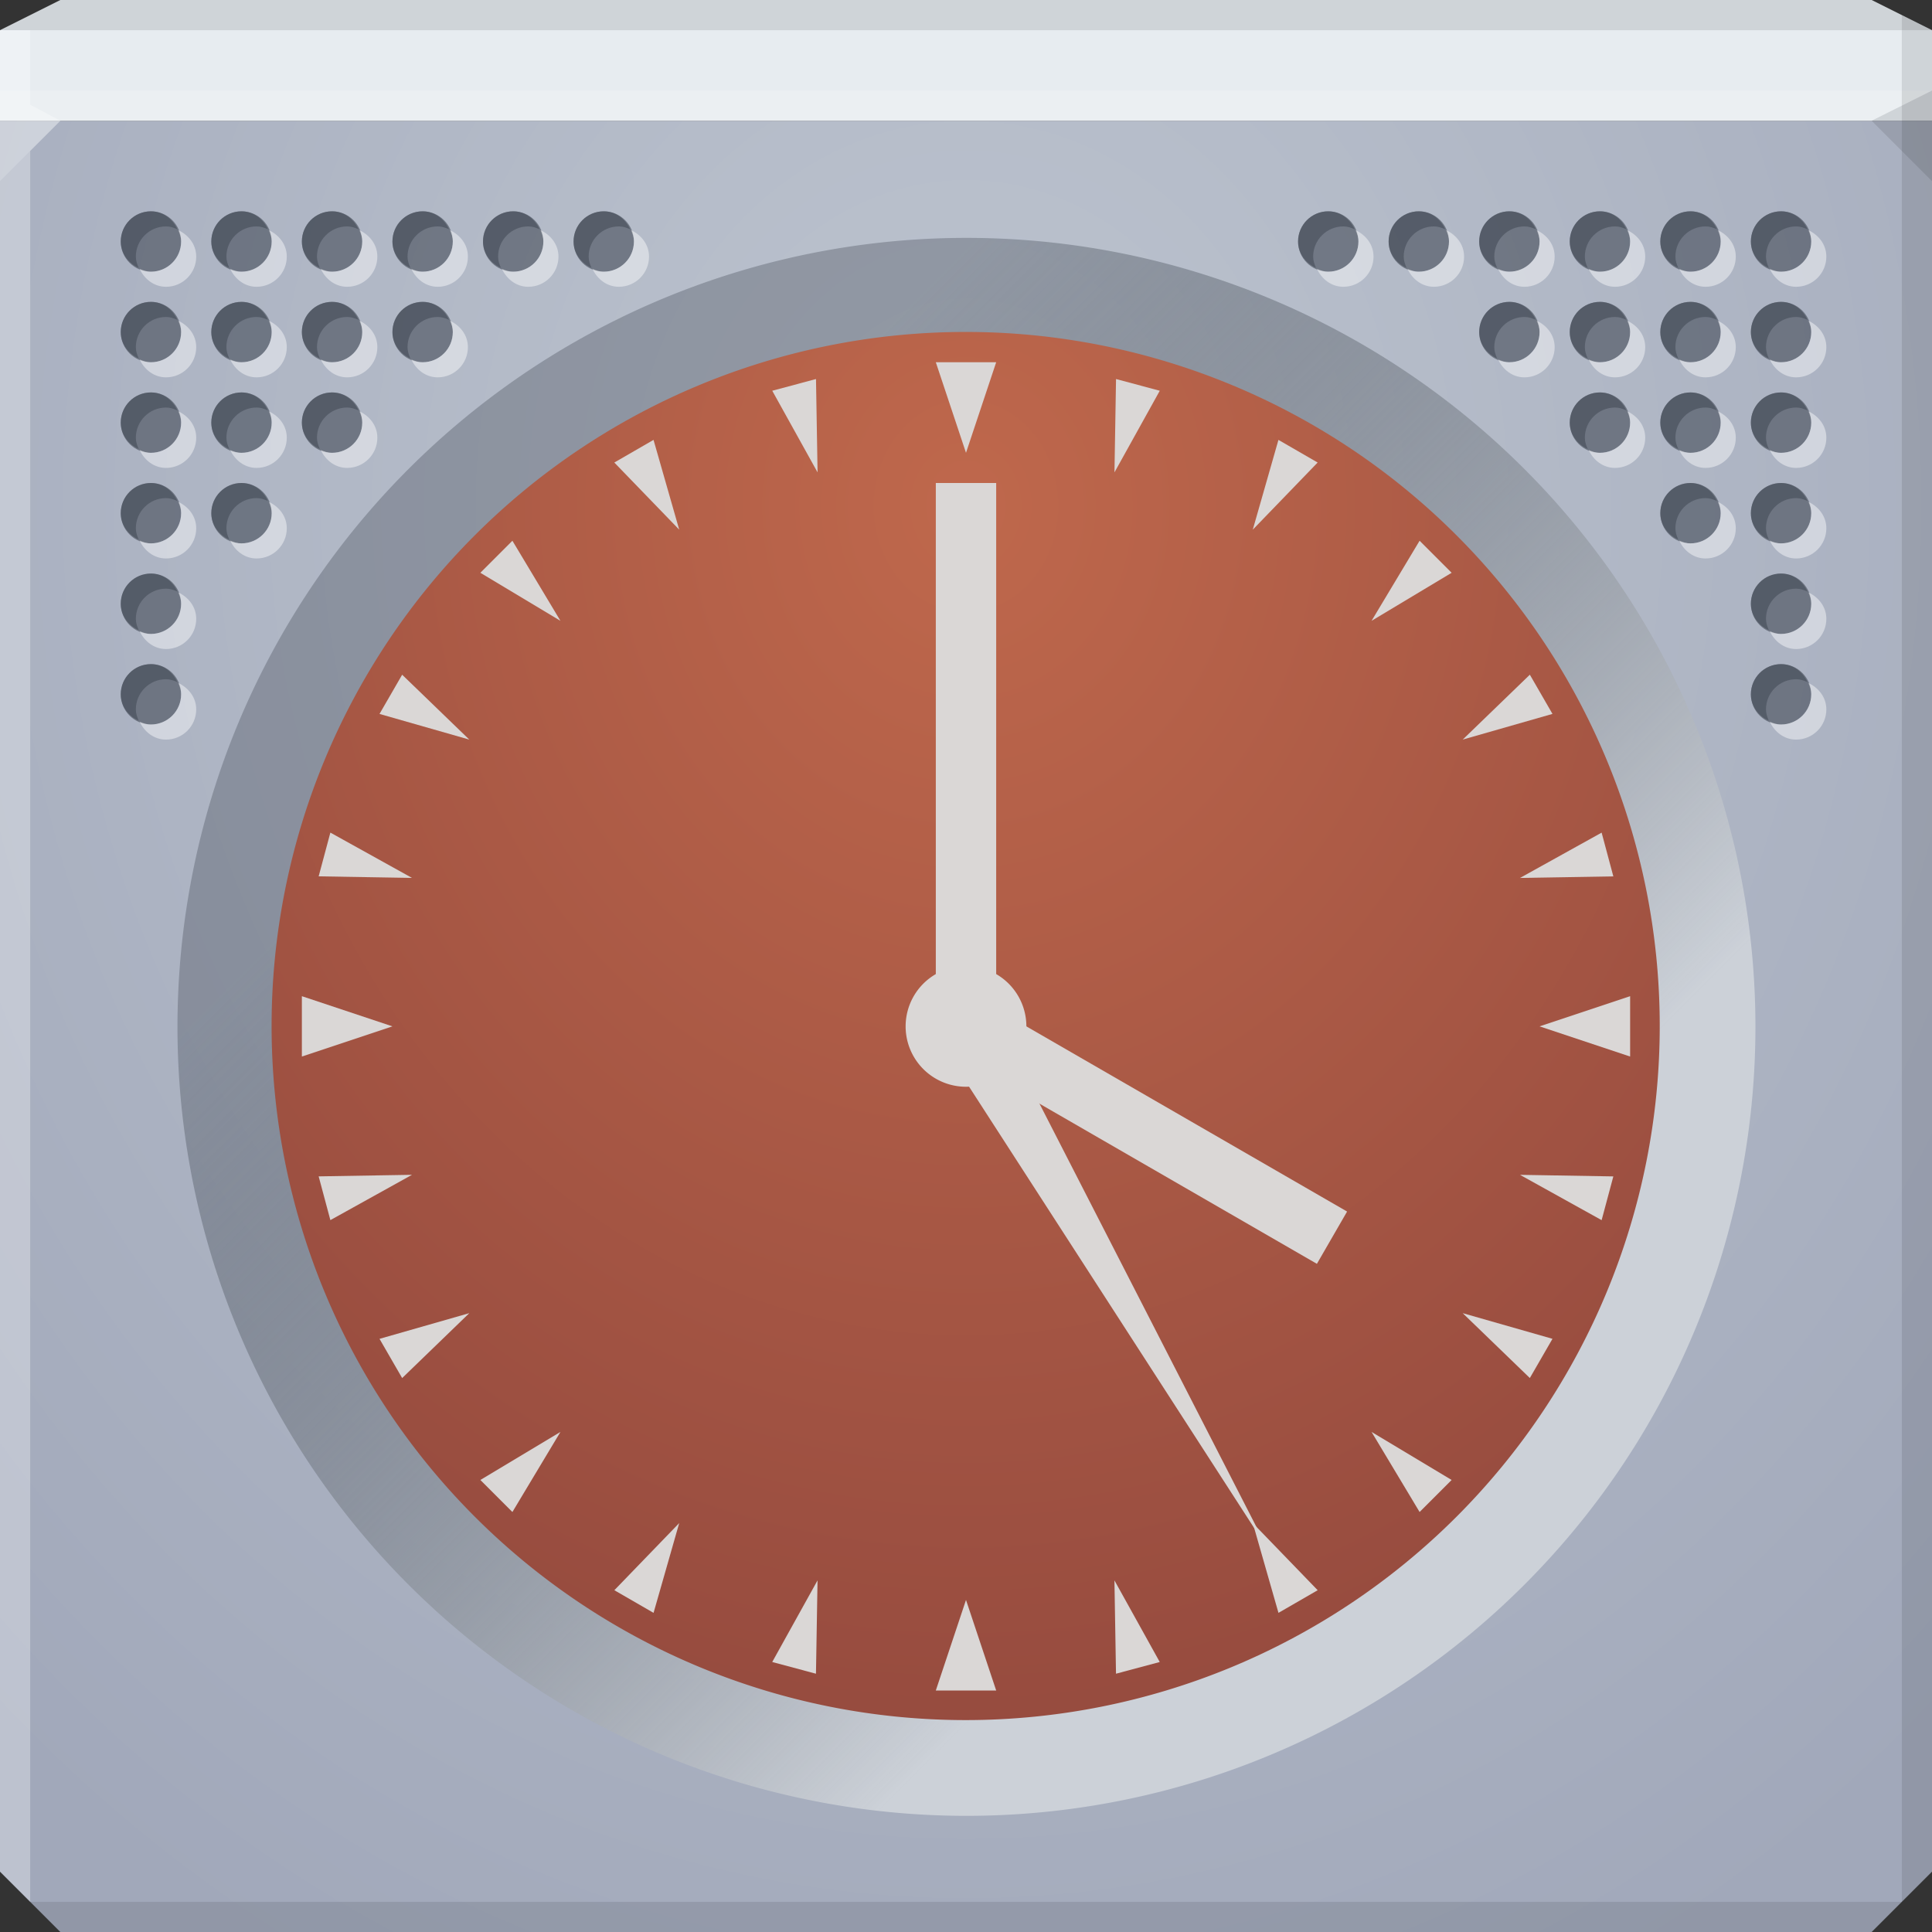 <?xml version="1.0" encoding="UTF-8" standalone="no"?>
<!-- Created with Inkscape (http://www.inkscape.org/) -->

<svg
   xmlns:dc="http://purl.org/dc/elements/1.1/"
   xmlns:cc="http://creativecommons.org/ns#"
   xmlns:rdf="http://www.w3.org/1999/02/22-rdf-syntax-ns#"
   xmlns:svg="http://www.w3.org/2000/svg"
   xmlns="http://www.w3.org/2000/svg"
   xmlns:xlink="http://www.w3.org/1999/xlink"
   xmlns:sodipodi="http://sodipodi.sourceforge.net/DTD/sodipodi-0.dtd"
   xmlns:inkscape="http://www.inkscape.org/namespaces/inkscape"
   width="64"
   height="64"
   id="svg13094"
   version="1.1"
   inkscape:version="0.48.3.1 r9886"
   sodipodi:docname="alarm.svg">
  <rect width="100%" height="100%" fill="#333333" stroke="none"/>
  <sodipodi:namedview
     id="base"
     pagecolor="#cbcdd6"
     bordercolor="#666666"
     borderopacity="1.0"
     inkscape:pageopacity="1"
     inkscape:pageshadow="2"
     inkscape:zoom="11.313709"
     inkscape:cx="44.042293"
     inkscape:cy="37.436622"
     inkscape:document-units="px"
     inkscape:current-layer="svg13094"
     showgrid="true"
     inkscape:snap-bbox="true"
     inkscape:bbox-paths="true"
     inkscape:bbox-nodes="true"
     inkscape:snap-bbox-edge-midpoints="true"
     inkscape:snap-bbox-midpoints="true"
     inkscape:object-paths="true"
     inkscape:snap-intersection-paths="true"
     inkscape:object-nodes="true"
     inkscape:snap-smooth-nodes="true"
     inkscape:snap-midpoints="true"
     inkscape:snap-object-midpoints="true"
     inkscape:snap-center="true"
     showguides="false"
     inkscape:guide-bbox="true"
     inkscape:window-width="1920"
     inkscape:window-height="1023"
     inkscape:window-x="-10"
     inkscape:window-y="35"
     inkscape:window-maximized="1"
     inkscape:snap-global="true"
     fit-margin-top="0"
     fit-margin-left="0"
     fit-margin-right="0"
     fit-margin-bottom="0"
     showborder="true"
     inkscape:showpageshadow="false"
     inkscape:snap-page="true">
    <inkscape:grid
       type="xygrid"
       id="grid3075"
       empspacing="5"
       visible="true"
       enabled="true"
       snapvisiblegridlinesonly="true"
       originx="1.6362304e-08px"
       originy="18px" />
    <sodipodi:guide
       orientation="0,1"
       position="-11,30"
       id="guide9148" />
    <sodipodi:guide
       orientation="1,0"
       position="32,70"
       id="guide9150" />
  </sodipodi:namedview>
  <defs
     id="defs13096">
    <linearGradient
       inkscape:collect="always"
       id="linearGradient3100">
      <stop
         style="stop-color:#3e4651;stop-opacity:0.332"
         offset="0"
         id="stop3102" />
      <stop
         style="stop-color:#ccd1d8;stop-opacity:1"
         offset="1"
         id="stop3105" />
    </linearGradient>
    <linearGradient
       id="linearGradient3094">
      <stop
         offset="0"
         style="stop-color:#bdc4cf;stop-opacity:1;"
         id="stop3096" />
      <stop
         offset="1"
         style="stop-color:#a1a8ba;stop-opacity:1;"
         id="stop3104" />
    </linearGradient>
    <radialGradient
       inkscape:collect="always"
       xlink:href="#linearGradient3094"
       id="radialGradient3886"
       cx="32.5"
       cy="17.733"
       fx="32.5"
       fy="17.733"
       r="32"
       gradientTransform="matrix(0,1.718,-1.496,0,58.536,-39.084)"
       gradientUnits="userSpaceOnUse" />
    <radialGradient
       inkscape:collect="always"
       xlink:href="#linearGradient3094-1"
       id="radialGradient3886-0"
       cx="31.624"
       cy="17.037"
       fx="31.624"
       fy="17.037"
       r="32"
       gradientTransform="matrix(-4.3660769e-8,1.793,-1.561,-3.8030472e-8,59.604,-39.691)"
       gradientUnits="userSpaceOnUse" />
    <linearGradient
       id="linearGradient3094-1">
      <stop
         offset="0"
         style="stop-color:#bf684c;stop-opacity:1;"
         id="stop3096-8" />
      <stop
         offset="1"
         style="stop-color:#88413a;stop-opacity:1;"
         id="stop3104-8" />
    </linearGradient>
    <linearGradient
       inkscape:collect="always"
       xlink:href="#linearGradient3100"
       id="linearGradient3107"
       x1="36.789"
       y1="7.44"
       x2="59.306"
       y2="29.957"
       gradientUnits="userSpaceOnUse" />
  </defs>
  <path
     id="path6538"
     d="m 0,4 0,30 0,28 2,2 30,0 30,0 2,-2 L 64,34 64,4 32,4 0,4 z"
     style="color:#000000;fill:url(#radialGradient3886);fill-opacity:1;fill-rule:nonzero;stroke:none;stroke-width:2.286;marker:none;visibility:visible;display:inline;overflow:visible;enable-background:accumulate"
     inkscape:connector-curvature="0" />
  <path
     style="color:#000000;fill:#e7ecf0;fill-opacity:1;fill-rule:nonzero;stroke:none;marker:none;visibility:visible;display:inline;overflow:visible;enable-background:accumulate"
     d="M 2 0 L 0 1 L 0 4 L 19.562 4 L 39.125 4 L 64 4 L 64 1 L 62 0 L 39.125 0 L 19.562 0 L 2 0 z "
     id="path6688" />
  <g
     id="g3043"
     inkscape:export-filename="folder.png"
     inkscape:export-xdpi="90"
     inkscape:export-ydpi="90"
     transform="translate(-0.625,0.082)" />
  <g
     id="scalable"
     transform="matrix(1.039,0,0,1.039,1214.722,1878.812)"
     inkscape:label="#g3701"
     style="fill:#ffffff" />
  <path
     style="fill:#ffffff;fill-opacity:0.161;fill-rule:nonzero"
     d="M 0 3 L 0 6 L 2 4 L 32 4 L 62 4 L 64 3 L 32 3 L 0 3 z "
     id="path4298" />
  <path
     inkscape:connector-curvature="0"
     style="fill:#000000;fill-opacity:0.102"
     id="path3028"
     d="M 64,6 62,4 64,3 z" />
  <path
     style="fill:#000000;fill-opacity:0.102;fill-rule:nonzero"
     d="M 2 0 L 0 1 L 32 1 L 64 1 L 62 0 L 32 0 L 2 0 z "
     id="path4444" />
  <path
     style="fill:#000000;fill-opacity:0.102;fill-rule:nonzero"
     d="M 63 0.5 L 63 34 L 63 63 L 64 62 L 64 34 L 64 1 L 63 0.5 z M 63 63 L 32 63 L 1 63 L 2 64 L 32 64 L 62 64 L 63 63 z "
     id="path4366" />
  <path
     style="fill:#ffffff;fill-opacity:0.301;fill-rule:nonzero"
     d="M 0 1 L 0 34 L 0 62 L 1 63 L 1 34 L 1 5 L 2 4 L 1 3.469 L 1 1 L 0 1 z "
     id="path3864" />
  <path
     sodipodi:type="arc"
     style="color:#000000;fill:url(#linearGradient3107);fill-opacity:1;fill-rule:evenodd;stroke:none;stroke-width:1.333;marker:none;visibility:visible;display:inline;overflow:visible;enable-background:accumulate"
     id="path4157"
     sodipodi:cx="33"
     sodipodi:cy="35"
     sodipodi:rx="24"
     sodipodi:ry="24"
     d="M 57,35 A 24,24 0 1 1 9,35 24,24 0 1 1 57,35 z"
     transform="matrix(1.089,0,0,1.089,-3.922,-4.099)" />
  <path
     transform="matrix(0.958,0,0,0.958,0.375,0.458)"
     d="M 57,35 A 24,24 0 1 1 9,35 24,24 0 1 1 57,35 z"
     sodipodi:ry="24"
     sodipodi:rx="24"
     sodipodi:cy="35"
     sodipodi:cx="33"
     id="path3093"
     style="color:#000000;fill:url(#radialGradient3886-0);fill-opacity:1;fill-rule:nonzero;stroke:none;stroke-width:2.385;marker:none;visibility:visible;display:inline;overflow:visible;enable-background:accumulate"
     sodipodi:type="arc" />
  <g
     id="g4260"
     style="fill:#dad7d6;fill-opacity:1">
    <path
       style="color:#000000;fill:#dad7d6;fill-opacity:1;fill-rule:nonzero;stroke:none;stroke-width:4;marker:none;visibility:visible;display:inline;overflow:visible;enable-background:accumulate"
       d="m 31,12 2,0 -1,3 z"
       id="path3869"
       inkscape:connector-curvature="0"
       sodipodi:nodetypes="cccc"
       inkscape:transform-center-y="-20.5" />
    <path
       style="color:#000000;fill:#dad7d6;fill-opacity:1;fill-rule:nonzero;stroke:none;stroke-width:4;marker:none;visibility:visible;display:inline;overflow:visible;enable-background:accumulate"
       d="m 54,33 0,2 -3,-1 z"
       id="path3871"
       inkscape:connector-curvature="0"
       sodipodi:nodetypes="cccc"
       inkscape:transform-center-y="-20.5" />
    <path
       style="color:#000000;fill:#dad7d6;fill-opacity:1;fill-rule:nonzero;stroke:none;stroke-width:4;marker:none;visibility:visible;display:inline;overflow:visible;enable-background:accumulate"
       d="m 33,56 -2,0 1,-3 z"
       id="path3873"
       inkscape:connector-curvature="0"
       sodipodi:nodetypes="cccc"
       inkscape:transform-center-y="-20.5" />
    <path
       style="color:#000000;fill:#dad7d6;fill-opacity:1;fill-rule:nonzero;stroke:none;stroke-width:4;marker:none;visibility:visible;display:inline;overflow:visible;enable-background:accumulate"
       d="m 10,35 0,-2 3,1 z"
       id="path3875"
       inkscape:connector-curvature="0"
       sodipodi:nodetypes="cccc"
       inkscape:transform-center-x="20.5" />
    <path
       style="color:#000000;fill:#dad7d6;fill-opacity:1;fill-rule:nonzero;stroke:none;stroke-width:4;marker:none;visibility:visible;display:inline;overflow:visible;enable-background:accumulate"
       d="m 27.03,55.444 -1.449,-0.388 1.501,-2.704 z"
       id="path3877"
       inkscape:connector-curvature="0"
       sodipodi:nodetypes="cccc"
       inkscape:transform-center-y="20.5" />
    <path
       style="color:#000000;fill:#dad7d6;fill-opacity:1;fill-rule:nonzero;stroke:none;stroke-width:4;marker:none;visibility:visible;display:inline;overflow:visible;enable-background:accumulate"
       d="m 21.65,53.428 -1.299,-0.75 L 22.5,50.454 z"
       id="path3879"
       inkscape:connector-curvature="0"
       sodipodi:nodetypes="cccc"
       inkscape:transform-center-y="20.5" />
    <path
       style="color:#000000;fill:#dad7d6;fill-opacity:1;fill-rule:nonzero;stroke:none;stroke-width:4;marker:none;visibility:visible;display:inline;overflow:visible;enable-background:accumulate"
       d="m 16.974,50.087 -1.061,-1.061 2.652,-1.591 z"
       id="path3881"
       inkscape:connector-curvature="0"
       sodipodi:nodetypes="cccc"
       inkscape:transform-center-y="20.5" />
    <path
       style="color:#000000;fill:#dad7d6;fill-opacity:1;fill-rule:nonzero;stroke:none;stroke-width:4;marker:none;visibility:visible;display:inline;overflow:visible;enable-background:accumulate"
       d="m 13.322,45.65 -0.75,-1.299 L 15.546,43.5 z"
       id="path3883"
       inkscape:connector-curvature="0"
       sodipodi:nodetypes="cccc"
       inkscape:transform-center-y="20.5" />
    <path
       style="color:#000000;fill:#dad7d6;fill-opacity:1;fill-rule:nonzero;stroke:none;stroke-width:4;marker:none;visibility:visible;display:inline;overflow:visible;enable-background:accumulate"
       d="m 10.944,40.418 -0.388,-1.449 3.092,-0.052 z"
       id="path3885"
       inkscape:connector-curvature="0"
       sodipodi:nodetypes="cccc"
       inkscape:transform-center-y="20.5" />
    <path
       style="color:#000000;fill:#dad7d6;fill-opacity:1;fill-rule:nonzero;stroke:none;stroke-width:4;marker:none;visibility:visible;display:inline;overflow:visible;enable-background:accumulate"
       d="m 10.556,29.03 0.388,-1.449 2.704,1.501 z"
       id="path3887"
       inkscape:connector-curvature="0"
       sodipodi:nodetypes="cccc"
       inkscape:transform-center-y="20.5" />
    <path
       style="color:#000000;fill:#dad7d6;fill-opacity:1;fill-rule:nonzero;stroke:none;stroke-width:4;marker:none;visibility:visible;display:inline;overflow:visible;enable-background:accumulate"
       d="m 12.572,23.65 0.75,-1.299 L 15.546,24.5 z"
       id="path3889"
       inkscape:connector-curvature="0"
       sodipodi:nodetypes="cccc"
       inkscape:transform-center-y="20.5" />
    <path
       style="color:#000000;fill:#dad7d6;fill-opacity:1;fill-rule:nonzero;stroke:none;stroke-width:4;marker:none;visibility:visible;display:inline;overflow:visible;enable-background:accumulate"
       d="m 15.913,18.974 1.061,-1.061 1.591,2.652 z"
       id="path3891"
       inkscape:connector-curvature="0"
       sodipodi:nodetypes="cccc"
       inkscape:transform-center-y="20.5" />
    <path
       style="color:#000000;fill:#dad7d6;fill-opacity:1;fill-rule:nonzero;stroke:none;stroke-width:4;marker:none;visibility:visible;display:inline;overflow:visible;enable-background:accumulate"
       d="m 20.35,15.322 1.299,-0.75 L 22.5,17.546 z"
       id="path3893"
       inkscape:connector-curvature="0"
       sodipodi:nodetypes="cccc"
       inkscape:transform-center-y="20.5" />
    <path
       style="color:#000000;fill:#dad7d6;fill-opacity:1;fill-rule:nonzero;stroke:none;stroke-width:4;marker:none;visibility:visible;display:inline;overflow:visible;enable-background:accumulate"
       d="m 25.582,12.944 1.449,-0.388 0.052,3.092 z"
       id="path3895"
       inkscape:connector-curvature="0"
       sodipodi:nodetypes="cccc"
       inkscape:transform-center-y="20.5" />
    <path
       style="color:#000000;fill:#dad7d6;fill-opacity:1;fill-rule:nonzero;stroke:none;stroke-width:4;marker:none;visibility:visible;display:inline;overflow:visible;enable-background:accumulate"
       d="m 36.97,12.556 1.449,0.388 -1.501,2.704 z"
       id="path3897"
       inkscape:connector-curvature="0"
       sodipodi:nodetypes="cccc"
       inkscape:transform-center-y="20.5" />
    <path
       style="color:#000000;fill:#dad7d6;fill-opacity:1;fill-rule:nonzero;stroke:none;stroke-width:4;marker:none;visibility:visible;display:inline;overflow:visible;enable-background:accumulate"
       d="m 42.35,14.572 1.299,0.75 L 41.5,17.546 z"
       id="path3899"
       inkscape:connector-curvature="0"
       sodipodi:nodetypes="cccc"
       inkscape:transform-center-y="20.5" />
    <path
       style="color:#000000;fill:#dad7d6;fill-opacity:1;fill-rule:nonzero;stroke:none;stroke-width:4;marker:none;visibility:visible;display:inline;overflow:visible;enable-background:accumulate"
       d="m 47.026,17.913 1.061,1.061 -2.652,1.591 z"
       id="path3901"
       inkscape:connector-curvature="0"
       sodipodi:nodetypes="cccc"
       inkscape:transform-center-y="20.5" />
    <path
       style="color:#000000;fill:#dad7d6;fill-opacity:1;fill-rule:nonzero;stroke:none;stroke-width:4;marker:none;visibility:visible;display:inline;overflow:visible;enable-background:accumulate"
       d="m 50.678,22.35 0.75,1.299 L 48.454,24.5 z"
       id="path3903"
       inkscape:connector-curvature="0"
       sodipodi:nodetypes="cccc"
       inkscape:transform-center-y="20.5" />
    <path
       style="color:#000000;fill:#dad7d6;fill-opacity:1;fill-rule:nonzero;stroke:none;stroke-width:4;marker:none;visibility:visible;display:inline;overflow:visible;enable-background:accumulate"
       d="m 53.056,27.582 0.388,1.449 -3.092,0.052 z"
       id="path3905"
       inkscape:connector-curvature="0"
       sodipodi:nodetypes="cccc"
       inkscape:transform-center-y="20.5" />
    <path
       style="color:#000000;fill:#dad7d6;fill-opacity:1;fill-rule:nonzero;stroke:none;stroke-width:4;marker:none;visibility:visible;display:inline;overflow:visible;enable-background:accumulate"
       d="m 53.444,38.97 -0.388,1.449 -2.704,-1.501 z"
       id="path3907"
       inkscape:connector-curvature="0"
       sodipodi:nodetypes="cccc"
       inkscape:transform-center-y="20.5" />
    <path
       style="color:#000000;fill:#dad7d6;fill-opacity:1;fill-rule:nonzero;stroke:none;stroke-width:4;marker:none;visibility:visible;display:inline;overflow:visible;enable-background:accumulate"
       d="m 51.428,44.35 -0.75,1.299 L 48.454,43.5 z"
       id="path3909"
       inkscape:connector-curvature="0"
       sodipodi:nodetypes="cccc"
       inkscape:transform-center-y="20.5" />
    <path
       style="color:#000000;fill:#dad7d6;fill-opacity:1;fill-rule:nonzero;stroke:none;stroke-width:4;marker:none;visibility:visible;display:inline;overflow:visible;enable-background:accumulate"
       d="m 48.087,49.026 -1.061,1.061 -1.591,-2.652 z"
       id="path3911"
       inkscape:connector-curvature="0"
       sodipodi:nodetypes="cccc"
       inkscape:transform-center-y="20.5" />
    <path
       style="color:#000000;fill:#dad7d6;fill-opacity:1;fill-rule:nonzero;stroke:none;stroke-width:4;marker:none;visibility:visible;display:inline;overflow:visible;enable-background:accumulate"
       d="m 43.65,52.678 -1.299,0.75 L 41.5,50.454 z"
       id="path3913"
       inkscape:connector-curvature="0"
       sodipodi:nodetypes="cccc"
       inkscape:transform-center-y="20.5" />
    <path
       inkscape:transform-center-x="-5.668014"
       inkscape:transform-center-y="19.898537"
       sodipodi:nodetypes="cccc"
       inkscape:connector-curvature="0"
       id="path3865"
       d="m 38.418,55.056 -1.449,0.388 -0.052,-3.092 z"
       style="color:#000000;fill:#dad7d6;fill-opacity:1;fill-rule:nonzero;stroke:none;stroke-width:4;marker:none;visibility:visible;display:inline;overflow:visible;enable-background:accumulate" />
  </g>
  <g
     id="g4254">
    <path
       style="color:#000000;fill:#dad7d6;fill-opacity:1;fill-rule:nonzero;stroke:none;stroke-width:4;marker:none;visibility:visible;display:inline;overflow:visible;enable-background:accumulate"
       d="m 31,16 2,0 0,18 -2,0 z"
       id="path3867"
       inkscape:connector-curvature="0"
       sodipodi:nodetypes="ccccc"
       inkscape:transform-center-y="-9" />
    <path
       inkscape:transform-center-x="-6.062178"
       inkscape:transform-center-y="3.5000001"
       sodipodi:nodetypes="ccccc"
       inkscape:connector-curvature="0"
       id="rect3859"
       d="m 43.624,41.866 -12.124,-7 1,-1.732 12.124,7 z"
       style="color:#000000;fill:#dad7d6;fill-opacity:1;fill-rule:nonzero;stroke:none;stroke-width:4;marker:none;visibility:visible;display:inline;overflow:visible;enable-background:accumulate" />
    <path
       inkscape:transform-center-x="-4.5669875"
       style="color:#000000;fill:#dad7d6;fill-opacity:1;fill-rule:nonzero;stroke:none;stroke-width:4;marker:none;visibility:visible;display:inline;overflow:visible;enable-background:accumulate"
       d="M 42,51.321 31.134,34.5 l 1.732,-1 z"
       id="path3862"
       inkscape:connector-curvature="0"
       sodipodi:nodetypes="cccc"
       inkscape:transform-center-y="8.410254" />
    <path
       transform="translate(1.2e-6,2)"
       d="m 34,32 a 2,2 0 1 1 -4,0 2,2 0 1 1 4,0 z"
       sodipodi:ry="2"
       sodipodi:rx="2"
       sodipodi:cy="32"
       sodipodi:cx="32"
       id="path3851"
       style="color:#000000;fill:#dad7d6;fill-opacity:1;fill-rule:nonzero;stroke:none;stroke-width:4;marker:none;visibility:visible;display:inline;overflow:visible;enable-background:accumulate"
       sodipodi:type="arc" />
  </g>
  <g
     id="g4041">
    <g
       id="g3892">
      <path
         sodipodi:type="arc"
         style="color:#000000;fill:#3e4651;fill-opacity:0.567;fill-rule:nonzero;stroke:none;stroke-width:2.286;marker:none;visibility:visible;display:inline;overflow:visible;enable-background:accumulate"
         id="path4036"
         sodipodi:cx="44"
         sodipodi:cy="8"
         sodipodi:rx="1"
         sodipodi:ry="1"
         d="m 45,8 c 0,0.552 -0.448,1 -1,1 -0.552,0 -1,-0.448 -1,-1 0,-0.552 0.448,-1 1,-1 0.552,0 1,0.448 1,1 z" />
      <path
         inkscape:connector-curvature="0"
         style="color:#000000;fill:#ffffff;fill-opacity:0.444;fill-rule:nonzero;stroke:none;stroke-width:2.286;marker:none;visibility:visible;display:inline;overflow:visible;enable-background:accumulate"
         d="M 44.906,7.625 C 44.957,7.745 45,7.862 45,8 45,8.552 44.552,9 44,9 43.862,9 43.745,8.957 43.625,8.906 43.785,9.245 44.101,9.5 44.5,9.5 c 0.552,0 1,-0.448 1,-1 0,-0.399 -0.255,-0.715 -0.594,-0.875 z"
         id="path4031" />
      <path
         style="color:#000000;fill:#3e4651;fill-opacity:0.526;fill-rule:nonzero;stroke:none;stroke-width:2.286;marker:none;visibility:visible;display:inline;overflow:visible;enable-background:accumulate"
         d="m 44,7 c -0.552,0 -1,0.448 -1,1 0,0.399 0.255,0.715 0.594,0.875 C 43.543,8.755 43.5,8.638 43.5,8.5 c 0,-0.552 0.448,-1 1,-1 0.138,0 0.255,0.043 0.375,0.094 C 44.715,7.255 44.399,7 44,7 z"
         id="path4026"
         inkscape:connector-curvature="0" />
    </g>
    <use
       id="use3903"
       xlink:href="#g3892"
       y="0"
       x="0"
       transform="translate(3,0)"
       width="1"
       height="1" />
    <use
       id="use3911"
       xlink:href="#g3892"
       y="0"
       x="0"
       transform="translate(9,0)"
       width="1"
       height="1" />
    <use
       id="use3919"
       xlink:href="#g3892"
       y="0"
       x="0"
       transform="translate(15,0)"
       width="1"
       height="1" />
    <use
       id="use3927"
       xlink:href="#g3892"
       y="0"
       x="0"
       transform="translate(15,6)"
       width="1"
       height="1" />
    <use
       id="use3935"
       xlink:href="#g3892"
       y="0"
       x="0"
       transform="translate(9,6)"
       width="1"
       height="1" />
    <use
       id="use3959"
       xlink:href="#g3892"
       y="0"
       x="0"
       transform="translate(15,12)"
       width="1"
       height="1" />
    <use
       id="use3929"
       xlink:href="#g3892"
       y="0"
       x="0"
       transform="translate(15,3)"
       width="1"
       height="1" />
    <use
       id="use3937"
       xlink:href="#g3892"
       y="0"
       x="0"
       transform="translate(9,3)"
       width="1"
       height="1" />
    <use
       id="use3961"
       xlink:href="#g3892"
       y="0"
       x="0"
       transform="translate(15,9)"
       width="1"
       height="1" />
    <use
       id="use3969"
       xlink:href="#g3892"
       y="0"
       x="0"
       transform="translate(15,15)"
       width="1"
       height="1" />
    <use
       id="use3939"
       xlink:href="#g3892"
       y="0"
       x="0"
       transform="translate(12,3)"
       width="1"
       height="1" />
    <use
       id="use3947"
       xlink:href="#g3892"
       y="0"
       x="0"
       transform="translate(6,3)"
       width="1"
       height="1" />
    <use
       id="use3955"
       xlink:href="#g3892"
       y="0"
       x="0"
       transform="translate(12,9)"
       width="1"
       height="1" />
    <use
       x="0"
       y="0"
       xlink:href="#g3892"
       id="use3909"
       transform="translate(6,0)"
       width="64"
       height="64" />
    <use
       x="0"
       y="0"
       xlink:href="#g3892"
       id="use3917"
       transform="translate(12,0)"
       width="64"
       height="64" />
    <use
       x="0"
       y="0"
       xlink:href="#g3892"
       id="use3941"
       transform="translate(12,6)"
       width="64"
       height="64" />
  </g>
  <g
     id="use4092"
     transform="matrix(-1,0,0,1,64,0)">
    <g
       id="g3066"
       transform="matrix(0,1,-1,0,52,-36)">
      <path
         d="m 45,8 c 0,0.552 -0.448,1 -1,1 -0.552,0 -1,-0.448 -1,-1 0,-0.552 0.448,-1 1,-1 0.552,0 1,0.448 1,1 z"
         sodipodi:ry="1"
         sodipodi:rx="1"
         sodipodi:cy="8"
         sodipodi:cx="44"
         id="path3068"
         style="color:#000000;fill:#3e4651;fill-opacity:0.567;fill-rule:nonzero;stroke:none;stroke-width:2.286;marker:none;visibility:visible;display:inline;overflow:visible;enable-background:accumulate"
         sodipodi:type="arc" />
      <path
         inkscape:connector-curvature="0"
         id="path3070"
         d="M 44.906,7.625 C 44.957,7.745 45,7.862 45,8 45,8.552 44.552,9 44,9 43.862,9 43.745,8.957 43.625,8.906 43.785,9.245 44.101,9.5 44.5,9.5 c 0.552,0 1,-0.448 1,-1 0,-0.399 -0.255,-0.715 -0.594,-0.875 z"
         style="color:#000000;fill:#ffffff;fill-opacity:0.444;fill-rule:nonzero;stroke:none;stroke-width:2.286;marker:none;visibility:visible;display:inline;overflow:visible;enable-background:accumulate" />
      <path
         inkscape:connector-curvature="0"
         id="path3072"
         d="m 44,7 c -0.552,0 -1,0.448 -1,1 0,0.399 0.255,0.715 0.594,0.875 C 43.543,8.755 43.5,8.638 43.5,8.5 c 0,-0.552 0.448,-1 1,-1 0.138,0 0.255,0.043 0.375,0.094 C 44.715,7.255 44.399,7 44,7 z"
         style="color:#000000;fill:#3e4651;fill-opacity:0.526;fill-rule:nonzero;stroke:none;stroke-width:2.286;marker:none;visibility:visible;display:inline;overflow:visible;enable-background:accumulate" />
    </g>
    <use
       height="1"
       width="1"
       transform="matrix(0,1,-1,0,55,-36)"
       x="0"
       y="0"
       xlink:href="#g3892"
       id="use3074" />
    <use
       height="1"
       width="1"
       transform="matrix(0,1,-1,0,61,-36)"
       x="0"
       y="0"
       xlink:href="#g3892"
       id="use3076" />
    <use
       height="1"
       width="1"
       transform="matrix(0,1,-1,0,67,-36)"
       x="0"
       y="0"
       xlink:href="#g3892"
       id="use3078" />
    <use
       height="1"
       width="1"
       transform="matrix(0,1,-1,0,67,-30)"
       x="0"
       y="0"
       xlink:href="#g3892"
       id="use3080" />
    <use
       height="1"
       width="1"
       transform="matrix(0,1,-1,0,61,-30)"
       x="0"
       y="0"
       xlink:href="#g3892"
       id="use3082" />
    <use
       height="1"
       width="1"
       transform="matrix(0,1,-1,0,67,-24)"
       x="0"
       y="0"
       xlink:href="#g3892"
       id="use3084" />
    <use
       height="1"
       width="1"
       transform="matrix(0,1,-1,0,67,-33)"
       x="0"
       y="0"
       xlink:href="#g3892"
       id="use3086" />
    <use
       height="1"
       width="1"
       transform="matrix(0,1,-1,0,61,-33)"
       x="0"
       y="0"
       xlink:href="#g3892"
       id="use3088" />
    <use
       height="1"
       width="1"
       transform="matrix(0,1,-1,0,67,-27)"
       x="0"
       y="0"
       xlink:href="#g3892"
       id="use3090" />
    <use
       height="1"
       width="1"
       transform="matrix(0,1,-1,0,67,-21)"
       x="0"
       y="0"
       xlink:href="#g3892"
       id="use3092" />
    <use
       height="1"
       width="1"
       transform="matrix(0,1,-1,0,64,-33)"
       x="0"
       y="0"
       xlink:href="#g3892"
       id="use3094" />
    <use
       height="1"
       width="1"
       transform="matrix(0,1,-1,0,58,-33)"
       x="0"
       y="0"
       xlink:href="#g3892"
       id="use3096" />
    <use
       height="1"
       width="1"
       transform="matrix(0,1,-1,0,64,-27)"
       x="0"
       y="0"
       xlink:href="#g3892"
       id="use3098" />
    <use
       height="64"
       width="64"
       transform="matrix(0,1,-1,0,58,-36)"
       id="use3100"
       xlink:href="#g3892"
       y="0"
       x="0" />
    <use
       height="64"
       width="64"
       transform="matrix(0,1,-1,0,64,-36)"
       id="use3102"
       xlink:href="#g3892"
       y="0"
       x="0" />
    <use
       height="64"
       width="64"
       transform="matrix(0,1,-1,0,64,-30)"
       id="use3104"
       xlink:href="#g3892"
       y="0"
       x="0" />
  </g>
</svg>
